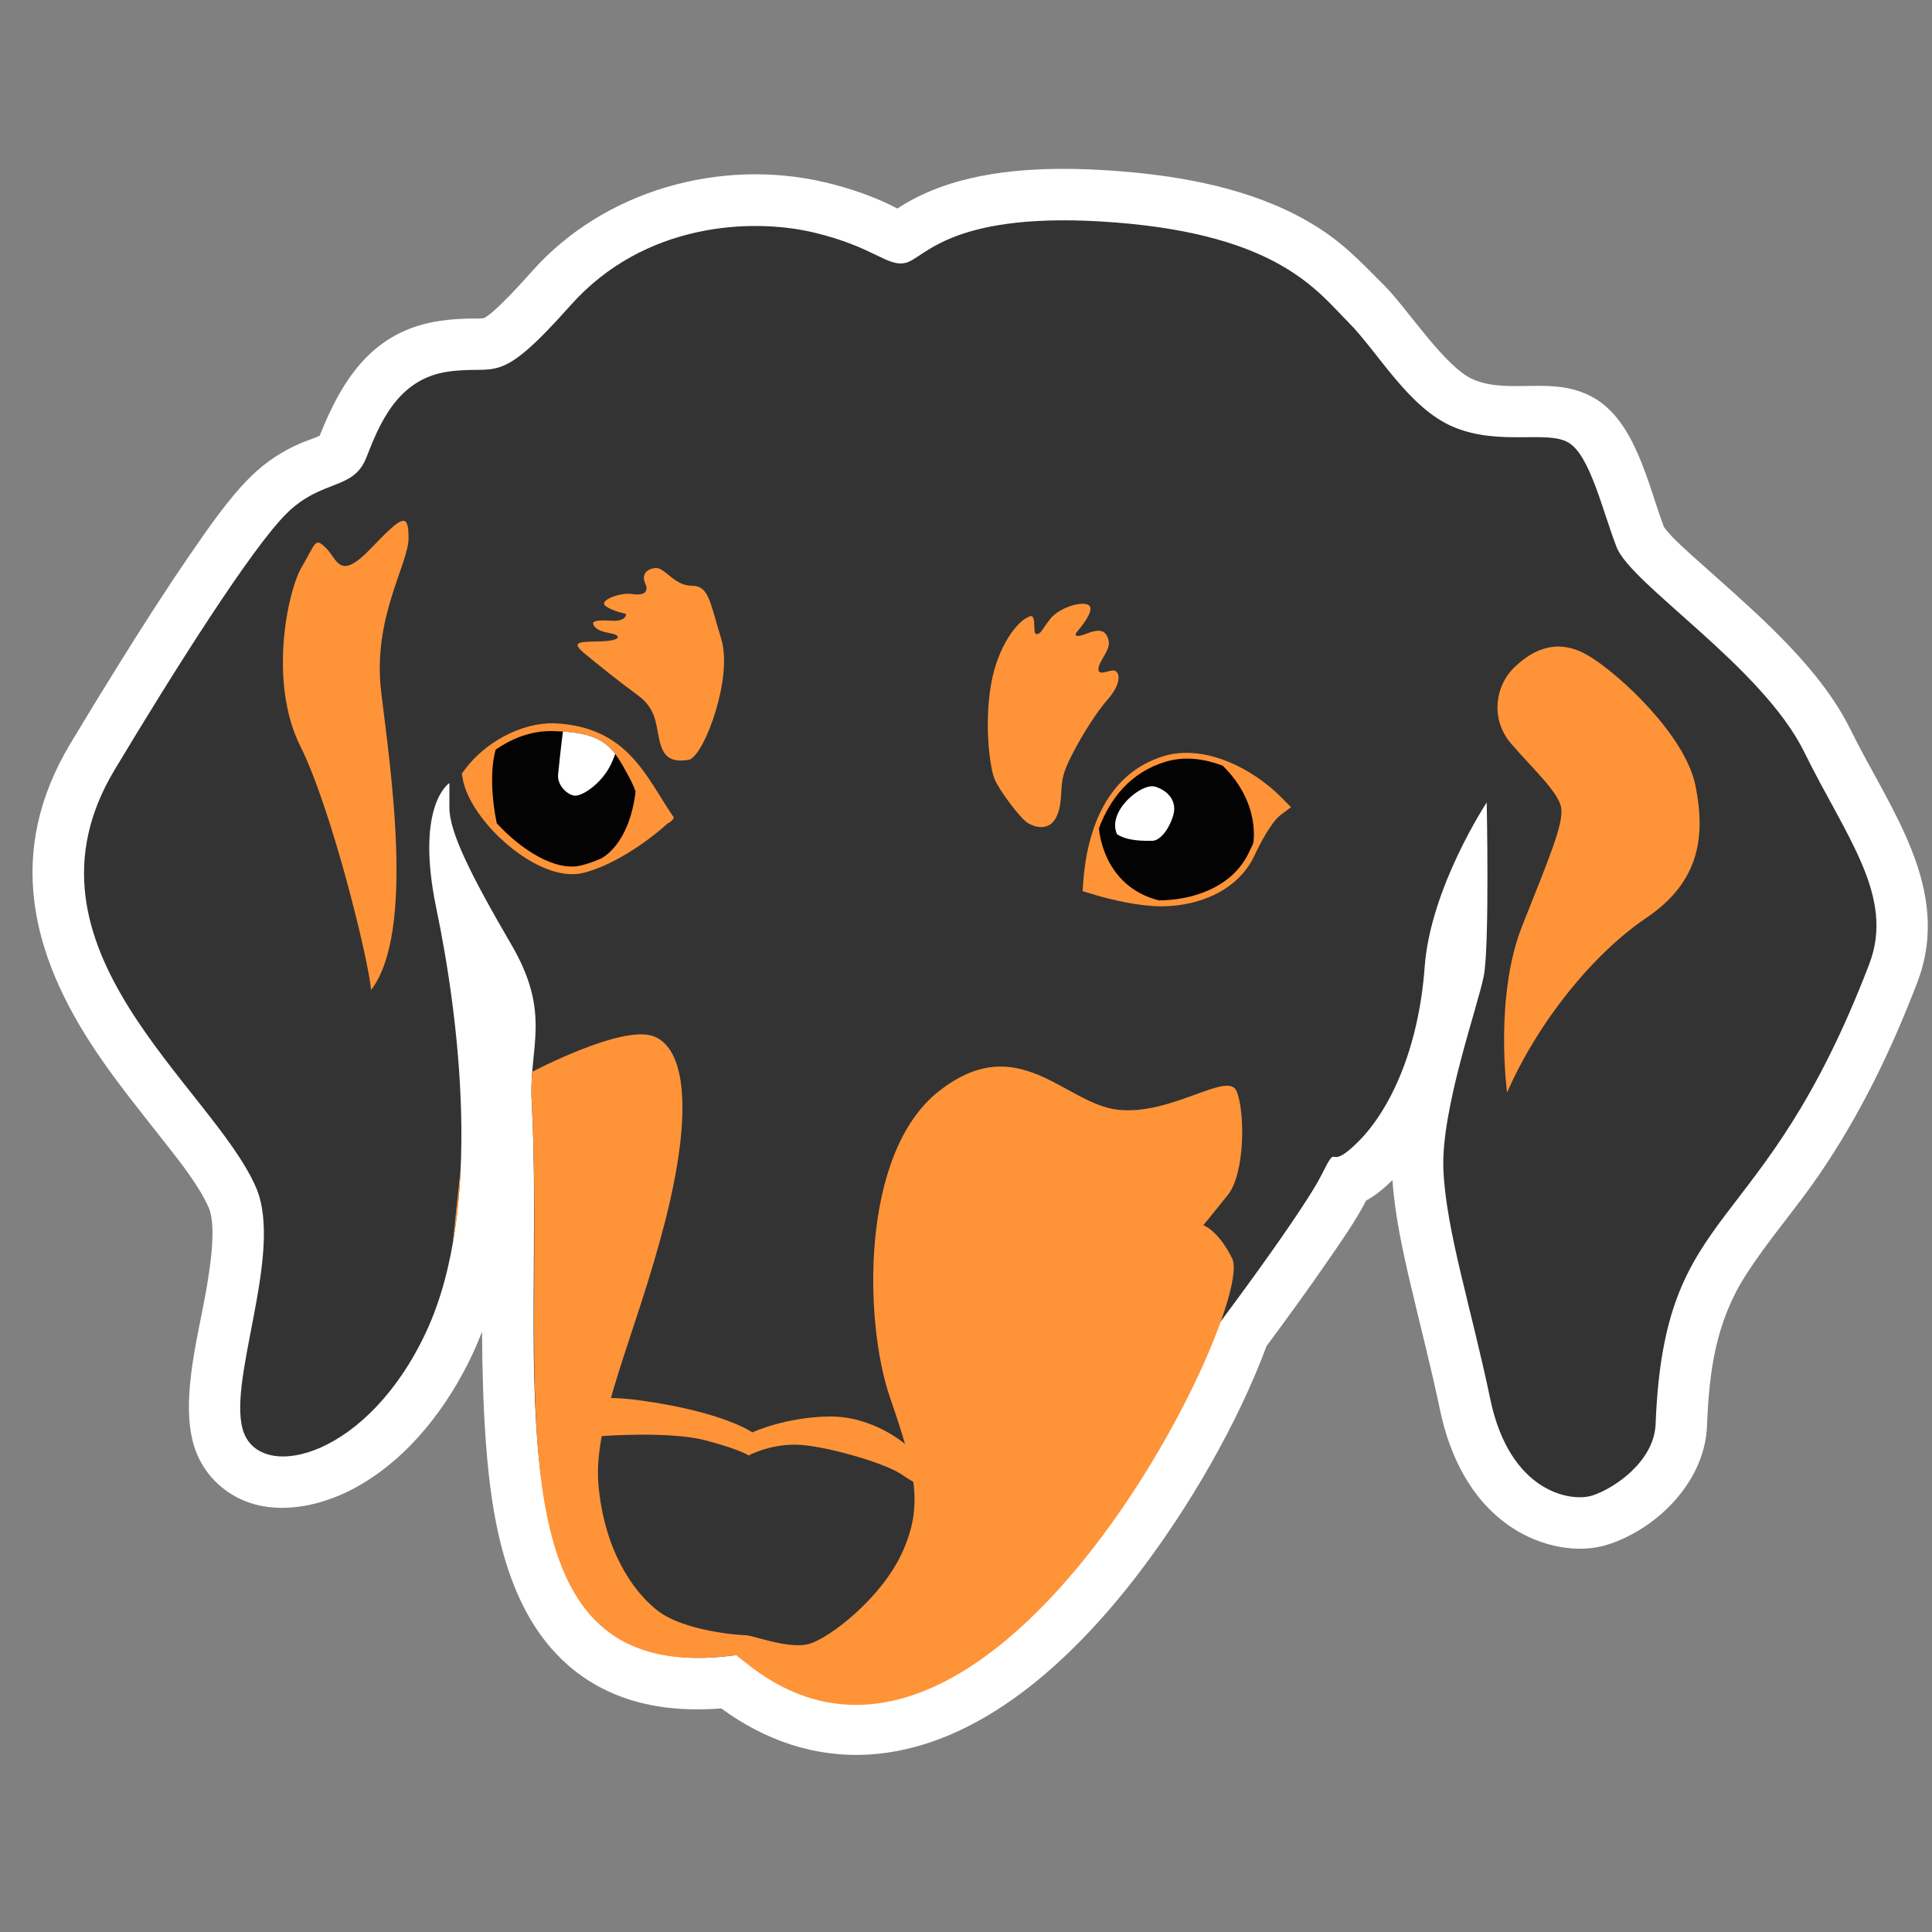 <?xml version="1.0" encoding="utf-8"?>
<!-- Generator: Adobe Illustrator 19.0.0, SVG Export Plug-In . SVG Version: 6.00 Build 0)  -->
<svg version="1.1" id="Layer_1" xmlns="http://www.w3.org/2000/svg" xmlns:xlink="http://www.w3.org/1999/xlink" x="0px" y="0px"
	 viewBox="0 0 1024 1024" enable-background="new 0 0 1024 1024" xml:space="preserve">
<rect x="0" y="0" width="1024" height="1024" fill="#808080" stroke="none"/>
<g id="XMLID_3_">
	<path id="XMLID_43_" fill-rule="evenodd" clip-rule="evenodd" fill="#FFFFFF" d="M738.037,625.505
		c-4.372,4.267-8.938,8.102-13.952,10.821c-5.51,10.698-13.404,21.92-20.171,31.742c-10.557,15.313-21.508,30.399-32.604,45.334
		c-15.447,41.563-41.341,85.884-67.942,120.675c-33.898,44.341-83.752,92.223-142.592,95.835
		c-29.096,1.787-55.494-7.61-78.463-24.41c-29.354,2.297-58.472-2.86-81.502-23.152c-32.468-28.607-40.293-77.016-43.289-117.942
		c-1.424-19.46-1.915-38.996-2.034-58.559c-1.485,3.879-3.098,7.703-4.853,11.464c-13.177,28.242-33.882,55.37-61.499,70.744
		c-22.628,12.598-53.127,17.564-73.817-1.714c-4.702-4.378-8.373-9.679-10.879-15.587c-9.985-23.537-0.058-59.768,4.382-84.324
		c1.968-10.888,6.342-35.923,1.834-46.284c-4.999-11.499-15.273-24.367-23.004-34.237c-12.424-15.868-25.118-31.374-36.403-48.109
		c-35.105-52.077-48.353-106.34-13.954-163.669c8.36-13.935,16.822-27.807,25.411-41.599c12.331-19.798,24.921-39.54,38.136-58.76
		c9.277-13.491,20.494-29.832,32.173-41.27c7.803-7.646,16.348-13.264,26.343-17.603c2.698-1.172,7.06-2.559,10.077-3.96
		c12.098-30.36,28.406-55.83,64.108-60.933c5.496-0.787,10.886-1.116,16.429-1.187c1.935-0.022,4.388,0.085,6.396-0.164
		c5.692-2.51,21.776-20.557,25.712-24.982c38.069-42.802,99.801-60.077,155.145-47.053c10.799,2.54,21.172,5.916,31.313,10.422
		c2.191,0.972,4.681,2.278,7.129,3.474c1.398-0.921,2.804-1.838,4.242-2.674c7.561-4.413,15.493-7.838,23.842-10.465
		c28.017-8.821,60.657-8.9,89.647-6.634c33.736,2.639,69.724,9.34,99.426,26.373c17.814,10.217,26.943,20.23,40.905,34.192
		c12.105,12.105,32.374,43.744,47.361,49.929c19.575,8.076,42.285-2.503,63.487,9.515c22.318,12.647,28.79,45.876,37.335,68.518
		c3.442,5.244,14.601,14.879,19.126,18.942c12.903,11.583,25.96,22.884,38.327,35.063c15.725,15.484,31.573,33.344,41.365,53.267
		c20.788,42.289,54.429,84.661,35.45,134.227c-13.851,36.166-30.407,70.37-52.335,102.349
		c-12.309,17.955-27.238,34.903-38.757,53.047c-15.733,24.783-19.222,50.655-20.338,79.587
		c-1.116,28.956-25.53,53.895-51.904,62.682c-16.808,5.6-36.49,0.929-51.02-8.48c-21.762-14.094-33.418-37.945-38.594-62.675
		c-4.665-22.298-10.376-44.279-15.587-66.441C743.407,662.823,739.315,644.065,738.037,625.505z"/>
	<g id="XMLID_24_">
		<path id="XMLID_42_" fill-rule="evenodd" clip-rule="evenodd" fill="#333333" d="M390.434,877.187
			C254.202,896.643,289.406,724.284,281.79,583.384c-1.53-28.31,10.71-45.91-10.712-82.638c-21.424-36.726-32.9-59.681-32.9-72.687
			c0-13.005,0-13.005,0-13.005s-18.368,11.476-6.888,66.564c11.479,55.086,25.254,158.373-5.351,224.173
			c-30.607,65.798-85.694,79.568-96.407,54.319c-10.71-25.247,21.424-95.638,6.121-130.832
			C112.349,575.687,4.19,502.284,60.669,408.155c30.987-51.645,72.673-117.82,91.419-136.183
			c18.745-18.364,35.194-11.86,42.082-29.457c6.886-17.597,16.451-41.698,43.23-45.523c26.779-3.828,26.021,8.671,65.043-35.202
			c39.02-43.87,96.02-46.29,128.538-38.639c32.517,7.652,39.4,18.749,49.347,16.071c9.949-2.681,24.481-28.063,110.943-21.302
			c86.459,6.758,107.117,36.597,123.184,52.664c16.067,16.067,32.135,45.906,56.24,55.851c24.103,9.945,48.969,1.531,60.443,8.033
			c11.476,6.503,18.013,35.568,25.665,55.458c7.651,19.891,77.28,63.507,99.467,108.646c22.186,45.139,48.228,76.495,34.454,112.454
			c-57.121,149.148-108.606,124.211-113.211,243.679c-0.767,19.894-21.811,34.052-33.287,37.875
			c-11.476,3.824-43.989-1.531-54.319-50.882c-10.331-49.351-23.337-89.14-24.867-121.274
			c-1.531-32.137,18.36-87.221,21.421-103.291c3.06-16.071,1.53-91.814,1.53-91.814s-29.831,45.127-32.892,87.209
			c-3.06,42.082-17.593,74.982-35.194,92.579c-17.601,17.597-9.647-2.059-19.588,17.826
			c-16.576,33.162-163.44,227.837-192.694,236.564C456.364,874.793,419.634,903.104,390.434,877.187z"/>
		<path id="XMLID_41_" fill-rule="evenodd" clip-rule="evenodd" fill="#FF9338" d="M299.653,782.908
			c0.383-3.06,19.291-21.75,19.291-21.75s36.181-2.731,54.926,2.242c18.747,4.971,22.951,8.032,22.951,8.032
			s10.332-5.739,24.485-5.739c14.155,0,47.825,9.559,57.003,16.067c9.178,6.506,16.449,8.036,16.449,8.036l-15.074-24.439
			c0,0-17.058-14.963-40.396-14.582c-23.335,0.383-40.55,8.415-40.55,8.415s-14.922-10.712-58.533-16.834
			c-43.612-6.122-40.935,9.949-40.935,9.949L299.653,782.908z"/>
		<path id="XMLID_38_" fill-rule="evenodd" clip-rule="evenodd" fill="#FF9338" d="M390.434,877.187
			c-136.02,19.429-100.561-144.214-108.644-293.803c-0.296-5.425-0.085-10.452,0.302-15.303c0,0,47.334-25.014,64.168-18.893
			c16.833,6.122,21.424,39.012,6.125,98.69c-15.299,59.677-38.251,105.583-35.189,139.25c3.06,33.665,17.596,55.857,31.369,66.566
			c13.771,10.708,42.848,13.005,46.671,13.005c3.824,0,22.951,7.652,33.663,4.591c10.712-3.06,38.262-24.098,49.355-48.584
			c11.095-24.485,7.269-42.086-6.502-81.869c-13.773-39.784-16.07-129.681,26.012-162.58c42.08-32.9,66.566,6.885,94.875,9.945
			c28.31,3.061,58.15-20.657,62.74-9.945c4.587,10.712,4.589,43.611-4.591,55.087c-9.183,11.475-13.01,16.066-13.01,16.066
			s7.652,2.294,15.303,17.597C666.319,693.492,520.675,992.788,390.434,877.187L390.434,877.187z M244.149,619.488
			c-0.613,13.677-1.97,27.209-4.289,40.205L244.149,619.488z"/>
		<path id="XMLID_37_" fill-rule="evenodd" clip-rule="evenodd" fill="#FF9338" d="M196.644,524.738
			c-0.767-13.773-20.658-95.642-37.492-129.305c-16.832-33.664-6.886-81.865,0.765-94.87c7.65-13.006,6.89-16.067,13.008-9.946
			c6.117,6.119,6.889,17.595,23.719,0c16.829-17.596,19.89-19.13,19.89-5.358s-19.127,42.08-14.536,81.102
			C206.589,405.383,220.362,494.134,196.644,524.738z"/>
		<path id="XMLID_35_" fill-rule="evenodd" clip-rule="evenodd" fill="#FF9338" d="M798.785,579.045c0,0-6.888-50.878,8.033-88.368
			c14.921-37.491,21.803-53.942,20.658-62.357c-1.146-8.415-16.057-21.809-26.767-34.434c-10.712-12.624-8.419-30.224,1.911-40.169
			c10.33-9.945,23.34-15.684,39.406-6.121c16.067,9.565,51.264,42.082,56.618,68.861c5.354,26.779,2.3,50.872-26.008,70.001
			C844.326,505.588,815.25,541.544,798.785,579.045z"/>
		<path id="XMLID_34_" fill-rule="evenodd" clip-rule="evenodd" fill="#FF9338" d="M365.469,402.645
			c8.415-3.447,22.951-43.995,16.83-63.887c-6.119-19.894-6.502-28.309-15.684-28.309c-9.182,0-14.152-9.569-18.932-9.377
			c-4.782,0.191-7.847,3.443-5.74,8.034c2.106,4.591-0.381,6.698-6.885,5.739c-6.502-0.959-17.978,3.443-14.153,6.313
			c3.824,2.869,10.901,4.204,10.901,4.204s0.383,4.019-7.269,3.636c-7.651-0.381-11.856-0.189-9.562,2.872
			c2.293,3.06,6.886,3.248,10.33,4.204c3.443,0.959,3.636,3.447-6.313,3.828c-9.949,0.383-17.409-0.381-9.567,6.121
			c7.843,6.503,18.555,15.112,28.502,22.383c9.949,7.269,9.569,15.108,11.48,23.527C351.319,400.35,354.571,404.556,365.469,402.645
			z"/>
		<path id="XMLID_33_" fill-rule="evenodd" clip-rule="evenodd" fill="#FF9338" d="M544.922,327.097
			c-5.358,2.104-16.07,14.727-19.703,35.96c-3.634,21.234-0.574,44.376,2.107,50.306c2.678,5.93,13.386,20.47,17.596,22.955
			c4.208,2.484,11.86,4.204,15.301-4.019c3.443-8.224,1.15-14.729,4.019-23.336c2.87-8.606,14.341-28.5,22.571-37.873
			c8.227-9.371,6.515-15.112,3.838-15.684c-2.68-0.572-8.995,3.443-8.419-1.148s6.506-9.756,5.358-14.727
			c-1.15-4.974-4.023-6.697-11.289-3.828c-7.267,2.87-6.695,0.576-5.354-0.954c1.339-1.531,9.754-11.476,6.122-13.962
			c-3.635-2.489-15.686,1.335-20.277,7.074c-4.591,5.74-4.971,8.227-7.461,8.227C546.843,336.088,550.094,323.845,544.922,327.097z"
			/>
		<path id="XMLID_32_" fill-rule="evenodd" clip-rule="evenodd" fill="#FF9338" d="M616.798,400.756
			c21.675-6.585,47.285,6.652,62.353,21.911l5.11,5.175l-5.772,4.329c-4.94,3.988-10.939,15.544-13.489,21.066
			c-8.713,18.877-29.79,27.134-49.505,27.134c-11.334,0-26.004-3.268-36.849-6.575l-4.847-1.479l0.365-5.05
			C576.214,438.982,587.16,409.761,616.798,400.756z"/>
		<path id="XMLID_31_" fill-rule="evenodd" clip-rule="evenodd" fill="#FF9338" d="M575.974,470.335c0,0,22.573,6.884,38.259,6.884
			c15.684,0,38.635-5.735,47.816-25.629c9.182-19.894,16.834-25.633,16.834-25.633s-30.983-31.37-61.209-22.188
			C587.449,412.951,577.887,443.939,575.974,470.335z"/>
		<path id="XMLID_30_" fill-rule="evenodd" clip-rule="evenodd" fill="#030303" d="M614.233,477.219
			c15.684,0,38.635-5.735,47.816-25.629c0.73-1.579,1.452-3.07,2.156-4.476c0,0,4.313-21.202-16.132-41.264
			c-9.342-3.569-19.916-5.267-30.4-2.08c-18.439,5.6-29.187,19.32-35.2,35.158C582.492,439.261,584.178,469.609,614.233,477.219z"/>
		<path id="XMLID_29_" fill-rule="evenodd" clip-rule="evenodd" fill="#FFFFFF" d="M592.063,442.213
			c5.93,3.634,13.962,3.443,18.553,3.443c4.591,0,9.373-6.885,11.286-13.773c1.91-6.889-2.294-12.628-9.565-14.921
			C605.068,414.669,586.489,430.069,592.063,442.213z"/>
		<path id="XMLID_28_" fill-rule="evenodd" clip-rule="evenodd" fill="#FF9338" d="M357.198,433.372
			c-0.637,1.27-1.731,2.372-3.311,3.055c-11.814,10.657-29.321,22.322-44.533,26.189c-24.002,6.103-60.407-27.668-64.112-49.897
			l-0.454-2.728l1.652-2.217c10.575-14.179,29.716-24.913,47.555-24.408C333.338,385.204,342.827,412.695,357.198,433.372z"/>
		<path id="XMLID_27_" fill-rule="evenodd" clip-rule="evenodd" fill="#FF9338" d="M248.172,410.829
			c0,0,17.974-24.103,45.137-23.335c27.166,0.767,31.37,8.036,40.171,24.485c8.799,16.446,2.678,21.042,13.771,19.894
			c11.095-1.149,6.887-0.767,6.887-0.767s-23.337,21.809-45.906,27.546C285.661,464.387,251.231,429.193,248.172,410.829z"/>
		<path id="XMLID_26_" fill-rule="evenodd" clip-rule="evenodd" fill="#030303" d="M262.738,397.297
			c7.732-5.341,18.198-10.155,30.571-9.803c27.166,0.767,31.37,8.036,40.171,24.485c1.526,2.851,2.601,5.35,3.4,7.519v0.004
			c-3.414,28.295-17.704,35.235-18.354,35.537l-0.014,0.006l-0.01,0.003c-3.382,1.485-6.835,2.728-10.271,3.603
			c-13.85,3.518-32.16-8.374-44.955-22.33c-5.177-25.759-0.538-39.021-0.538-39.021V397.297z"/>
		<path id="XMLID_25_" fill-rule="evenodd" clip-rule="evenodd" fill="#FFFFFF" d="M298.369,387.731
			c15.408,1.033,22.288,4.764,27.698,11.868c-0.621,1.814-1.347,3.601-2.142,5.287c-4.971,10.521-15.493,17.217-19.32,16.834
			c-3.828-0.381-9.373-5.358-8.797-11.289C296.239,406.017,297.405,395.031,298.369,387.731z"/>
	</g>
</g>
</svg>
